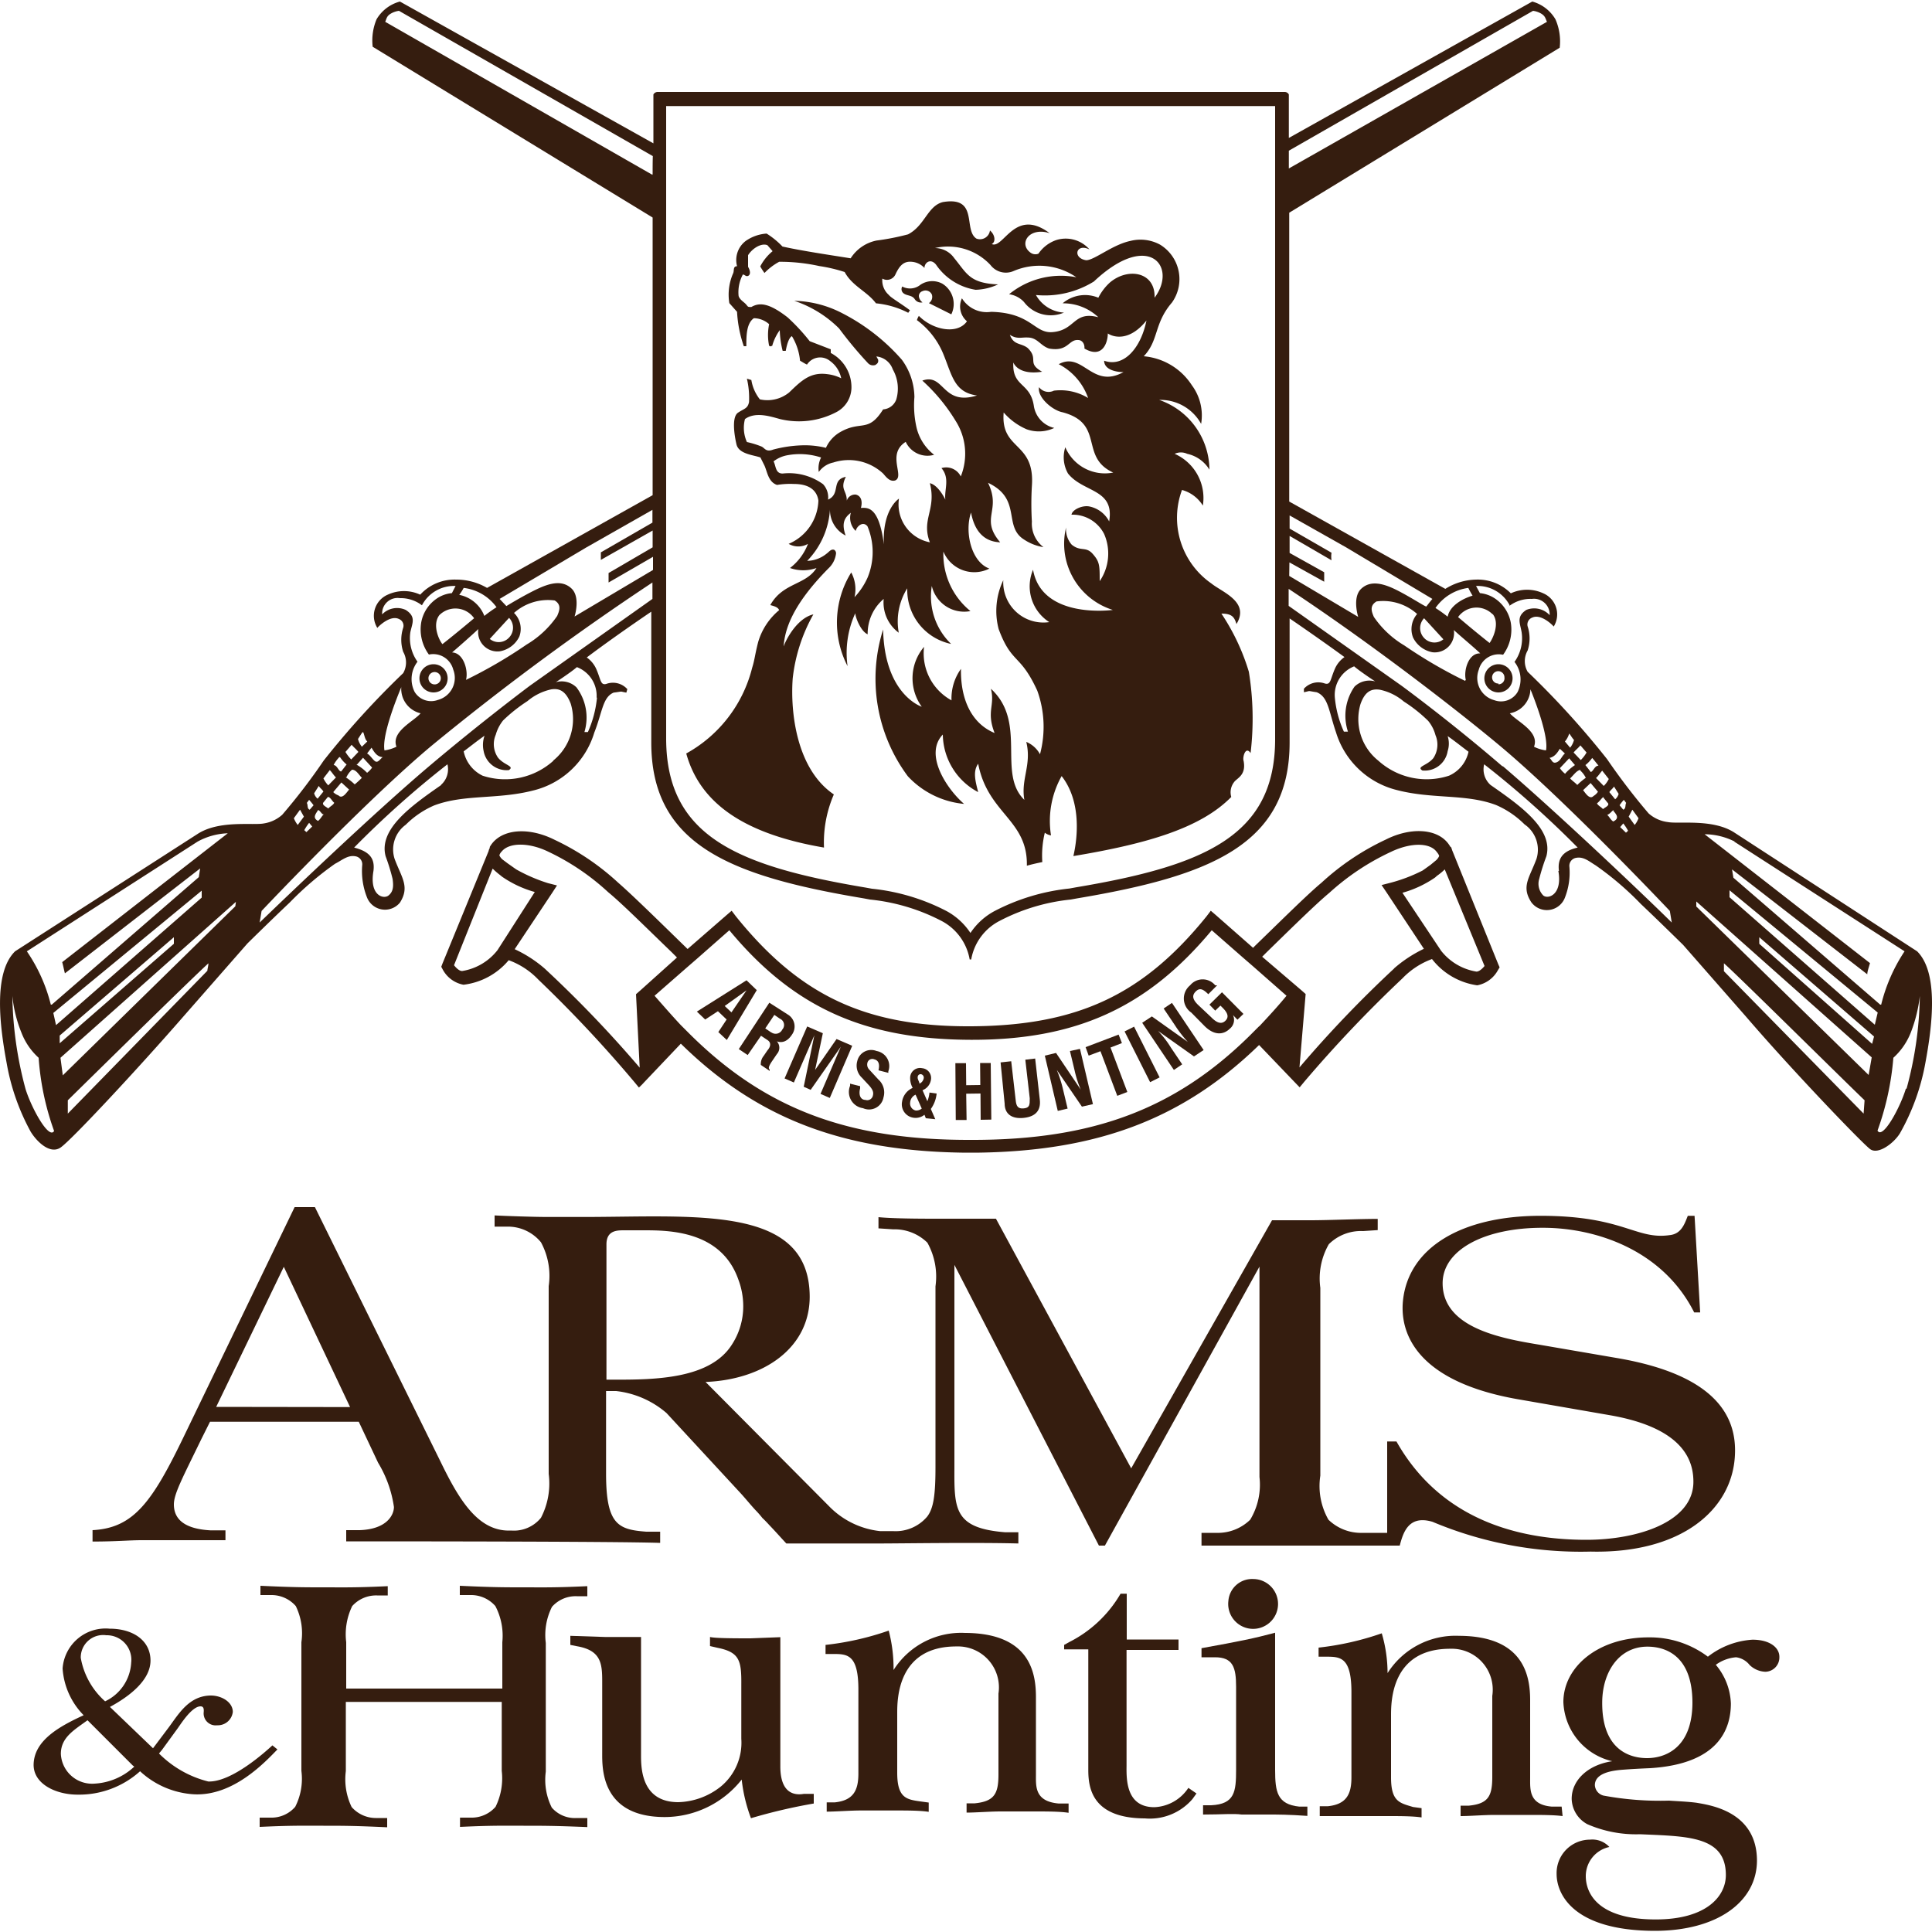 <svg id="Layer_1" data-name="Layer 1" xmlns="http://www.w3.org/2000/svg" viewBox="0 0 100 100"><defs><style>.cls-1{fill:#351d0f;}</style></defs><title>logo</title><path class="cls-1" d="M64.71,78.66a2.4,2.4,0,0,1-1.76.68l-.76,0V80c2.87,0,7.13,0,9.59,0h.67c.17-.64.44-1.61,1.7-1.23a19.77,19.77,0,0,0,8.18,1.54c4.7.11,7.34-2.17,7.47-5,.1-2-1-4.12-6-5l-4.13-.71c-2-.33-5-.88-5-3.18,0-1.72,2.16-2.88,5.2-2.87,2.72,0,6.19,1.14,7.82,4.38H88l-.29-5h-.35c-.17.43-.34.94-.94,1-1.76.25-2.38-1-6.68-1-4.11,0-6.83,1.66-7.12,4.37-.19,1.76.77,4.21,5.92,5.12l4.78.83c3.93.68,4.33,2.45,4.33,3.45,0,2.07-2.87,3-5.54,3-3,0-7.38-.75-9.83-5.09H71.8l0,4.73h-.17v0l-1.11,0a2.42,2.42,0,0,1-1.76-.68,3.52,3.52,0,0,1-.42-2.28l0-9.72a3.56,3.56,0,0,1,.44-2.26,2.36,2.36,0,0,1,1.77-.68l.76-.05v-.58c-1,0-2.53.07-3.47.07l-2,0L58.55,76l-7-12.92h-3c-.7,0-2.26,0-3.08-.08v.58l.76.05a2.42,2.42,0,0,1,1.77.69,3.6,3.6,0,0,1,.42,2.26l0,9.35c0,1.46-.1,2.14-.43,2.57a2.14,2.14,0,0,1-1.77.75l-.67,0a4.33,4.33,0,0,1-2.63-1.28l-6.4-6.44c3-.12,5.38-1.75,5.39-4.4,0-4.86-6.08-4.12-12-4.14H28.32c-.67,0-2.14-.05-2.72-.08v.58l.72,0A2.21,2.21,0,0,1,28,64.3a3.65,3.65,0,0,1,.4,2.27l0,9.72A3.85,3.85,0,0,1,28,78.56a1.8,1.8,0,0,1-1.54.66c-1.68.08-2.67-1.53-3.65-3.55L16.3,62.48H15.25l-5.7,11.8c-1.67,3.47-2.63,4.81-4.76,4.92v.59c1.23,0,1.91-.07,2.53-.07h.8c.68,0,1.74,0,3.55,0v-.51l-.78,0C10,79.16,9,78.9,9,77.87c0-.55.44-1.36,1.43-3.4l.44-.88,7.7,0,1,2.12A6.07,6.07,0,0,1,20.39,78c0,.4-.35,1.15-1.77,1.2l-.7,0v.58c2,0,14,0,16.25.08v-.58l-.72,0c-1.45-.11-2.08-.36-2.08-3l0-4.28h.52a4.81,4.81,0,0,1,2.61,1.14l3.78,4.09c.29.31.55.64.83.94a4.77,4.77,0,0,1,.35.4c.14.13.26.26.37.38.29.3.58.63.87.94h4.85c1.08,0,4.91-.06,7.16,0v-.58l-.68,0c-2.64-.21-2.64-1.19-2.63-3.33l0-10.51L56.88,80h.31l8-14.44,0,10.89A3.51,3.51,0,0,1,64.71,78.66ZM11.19,72.82l3.5-7.25,3.43,7.26ZM31.7,71.41h-.31l0-7c0-.73.55-.73.92-.73h1c1.27,0,4,0,4.9,2.53a3.93,3.93,0,0,1,.26,1.39,3.62,3.62,0,0,1-.59,2C36.75,71.38,33.9,71.42,31.7,71.41Z"/><path class="cls-1" d="M28.56,93.56a3.21,3.21,0,0,1-.31-1.86l0-6.66a3.25,3.25,0,0,1,.32-1.87,1.63,1.63,0,0,1,1.28-.55l.55,0V82.1c-1.71.08-2.31.06-3.3.06s-1.59,0-3.3-.08v.48l.55,0a1.67,1.67,0,0,1,1.29.57A3.31,3.31,0,0,1,26,85v2.4l-8.08,0V85a3.35,3.35,0,0,1,.31-1.87,1.66,1.66,0,0,1,1.29-.55l.55,0v-.48c-1.7.08-2.3.06-3.3.06s-1.59,0-3.29-.08v.48l.55,0a1.67,1.67,0,0,1,1.28.57A3.21,3.21,0,0,1,15.6,85l0,6.66a3.19,3.19,0,0,1-.32,1.86,1.62,1.62,0,0,1-1.28.56l-.56,0v.48c1.71-.08,2.31-.06,3.3-.06s1.6,0,3.3.08v-.48l-.55,0a1.67,1.67,0,0,1-1.29-.57,3.31,3.31,0,0,1-.3-1.86V88.09l8.07,0v3.57a3.34,3.34,0,0,1-.32,1.86,1.64,1.64,0,0,1-1.29.56l-.55,0v.48c1.7-.08,2.3-.06,3.29-.06s1.6,0,3.3.07v-.47l-.55,0A1.58,1.58,0,0,1,28.56,93.56Z"/><path class="cls-1" d="M40.39,91.4l0-6.66-1.54.06c-.73,0-1.85,0-2.1-.07v.47l.39.09c1.15.23,1.24.67,1.23,1.93V90a2.94,2.94,0,0,1-1.06,2.47,3.68,3.68,0,0,1-2.2.81c-2,0-1.93-1.92-1.93-2.55v-6l-1.86,0-1.8-.06v.47l.35.07c1.33.23,1.3,1,1.3,2v3.51c0,.77-.08,3.32,3.22,3.33a5.09,5.09,0,0,0,4-1.94,8.14,8.14,0,0,0,.48,2,28.37,28.37,0,0,1,3.25-.76v-.5l-.51,0C41.2,92.92,40.38,92.91,40.39,91.4Z"/><path class="cls-1" d="M53.62,91.85v-4c0-1.2-.26-3.32-3.67-3.33a4.14,4.14,0,0,0-3.7,1.92A7.71,7.71,0,0,0,46,84.4a14.78,14.78,0,0,1-3.27.74v.47l.37,0c.75,0,1.34,0,1.33,1.89v4.3c0,.87-.26,1.39-1.22,1.49l-.42,0v.48c.47,0,1.22-.06,1.76-.06h1.87c.49,0,1.21,0,1.65.07v-.48l-.44-.06c-.7-.1-1.19-.17-1.19-1.48V88.68c0-.71,0-3.47,3.07-3.46a2.12,2.12,0,0,1,2.17,2.44v4.19c0,1-.22,1.39-1.23,1.49l-.42,0v.48c.47,0,1.22-.06,1.75-.06h1.87c.5,0,1.22,0,1.66.07v-.48l-.51,0C53.55,93.24,53.62,92.46,53.62,91.85Z"/><path class="cls-1" d="M59.75,93.54c-1.45,0-1.45-1.4-1.44-2.14v-6H61v-.54H58.32V82.49H58A6.4,6.4,0,0,1,55.33,85l-.25.14v.23h1.25l0,6.23c0,.89.15,2.51,2.93,2.52a2.91,2.91,0,0,0,2.46-1l.21-.29-.42-.29A2.22,2.22,0,0,1,59.75,93.54Z"/><path class="cls-1" d="M66,91.61l0-7.1c-1.08.29-1.87.45-3.81.8v.47l.7,0c.93,0,1.09.53,1.09,1.53V91.6c0,1.14-.07,1.78-1.29,1.84l-.42,0v.48c1,0,1.54-.06,2,0h1.4c.47,0,1,0,2,.07v-.48l-.42,0C66.11,93.39,66,92.75,66,91.61Z"/><path class="cls-1" d="M63.58,82.87a1.29,1.29,0,1,0,1.29-1.14A1.23,1.23,0,0,0,63.58,82.87Z"/><path class="cls-1" d="M80.83,93.51l-.51,0c-1.19-.1-1.12-.89-1.12-1.5l0-4c0-1.21-.28-3.33-3.68-3.34a4.16,4.16,0,0,0-3.7,1.93,7.32,7.32,0,0,0-.3-2.06,14.78,14.78,0,0,1-3.27.74v.47l.37,0c.75,0,1.34,0,1.33,1.89V92c0,.87-.26,1.39-1.22,1.49l-.42,0V94c.46,0,1.21,0,1.75,0h1.86c.5,0,1.22,0,1.66.07v-.48l-.44-.06C72.45,93.32,72,93.26,72,92V88.8c0-.71,0-3.47,3.07-3.46a2.12,2.12,0,0,1,2.17,2.44l0,4.19c0,1-.21,1.39-1.21,1.49l-.43,0V94c.47,0,1.22-.06,1.75-.06h1.88c.49,0,1.21,0,1.65.06Z"/><path class="cls-1" d="M90.71,84.87a4.16,4.16,0,0,0-2.31.88,5,5,0,0,0-3.08-1c-2.59,0-4.4,1.52-4.4,3.35a3.27,3.27,0,0,0,2.53,3.06c-1.28.19-2.1,1-2.1,1.94a1.53,1.53,0,0,0,.81,1.32,6.31,6.31,0,0,0,2.73.52c2.43.11,4.44.08,4.44,2.11,0,1.1-1,2.3-3.63,2.3-3.13,0-3.62-1.47-3.62-2.24a1.54,1.54,0,0,1,1.22-1.51,1.19,1.19,0,0,0-1-.38A1.73,1.73,0,0,0,80.57,97c0,1,.81,2.93,5.08,2.94,3.2,0,5.28-1.48,5.29-3.63,0-2.56-2.45-2.88-3.13-3-.46-.06-1-.08-1.42-.11A16,16,0,0,1,83,92.94a.59.59,0,0,1-.45-.54c0-.64.92-.76,1.45-.8s.94-.06,1.41-.08c3.52-.22,4.18-2,4.18-3.35a3.28,3.28,0,0,0-.78-2,2.07,2.07,0,0,1,1.05-.39,1.07,1.07,0,0,1,.7.4,1.24,1.24,0,0,0,.81.35.74.74,0,0,0,.73-.76C92.11,85.29,91.62,84.87,90.71,84.87ZM85.25,91c-.84,0-2.33-.38-2.32-2.87,0-1.56.85-2.9,2.34-2.9.87,0,2.33.4,2.33,2.91C87.59,90.46,86.21,91,85.25,91Z"/><path class="cls-1" d="M14.36,90.55l-.26-.21c-.35.32-2.1,1.91-3.32,1.87a5.47,5.47,0,0,1-2.55-1.45l.15-.18.83-1.14c.17-.24.73-1.12,1.17-1.12.22,0,.16.26.16.37a.62.62,0,0,0,.7.61.78.78,0,0,0,.81-.69c0-.49-.54-.84-1.12-.85-1.14,0-1.68.95-2.19,1.64l-.82,1.09L5.69,88.35c1-.54,2.1-1.38,2.1-2.4S6.91,84.3,5.67,84.3a2.23,2.23,0,0,0-2.43,2.06,3.81,3.81,0,0,0,1.09,2.42c-1.24.57-2.58,1.3-2.59,2.57,0,1,1.17,1.54,2.27,1.54a4.72,4.72,0,0,0,3.24-1.21A4.48,4.48,0,0,0,10,92.87C12.08,93,13.75,91.17,14.36,90.55ZM4.18,85.81A1.16,1.16,0,0,1,5.5,84.64a1.27,1.27,0,0,1,1.29,1.42,2.35,2.35,0,0,1-1.35,2A3.91,3.91,0,0,1,4.18,85.81Zm.72,6.51a1.62,1.62,0,0,1-1.75-1.54c0-.85.68-1.23,1.38-1.74l2.34,2.34.08.06A3.26,3.26,0,0,1,4.9,92.32Z"/><path class="cls-1" d="M75.07,43.83h0a1.52,1.52,0,0,0-.16-.23c-.61-.72-1.93-.78-3.19-.14a13.06,13.06,0,0,0-3.32,2.23c-.7.58-2,1.87-3.28,3.11-.09.09-.18.17-.26.26l-1.91-1.68-.28-.24-.22.29c-3.29,4.07-6.7,5.66-12.19,5.69s-8.89-1.62-12.17-5.69l-.22-.29-.28.24-2,1.74-.32-.31C34,47.57,32.68,46.28,32,45.69a13,13,0,0,0-3.29-2.22c-1.27-.64-2.58-.58-3.2.14a1.52,1.52,0,0,0-.16.23h0l0,.05h0a.52.52,0,0,0-.06.16l-2.39,5.83-.06.16.08.15a1.54,1.54,0,0,0,1.07.78,3.6,3.6,0,0,0,2.34-1.27,4,4,0,0,1,1.53,1A67.16,67.16,0,0,1,32.83,56l.24.29a3.44,3.44,0,0,0,.27-.27l1.9-2c3.93,3.86,8.35,5.54,14.54,5.64v0h.92v0c6.15-.1,10.55-1.76,14.47-5.57L67,56l.27.28.24-.29a67,67,0,0,1,5.08-5.35,4.06,4.06,0,0,1,1.53-1A3.6,3.6,0,0,0,76.46,51a1.54,1.54,0,0,0,1.07-.78l.09-.15-.07-.16L75.16,44a.76.76,0,0,0-.06-.16h0ZM25.75,49.18a2.9,2.9,0,0,1-1.83,1.08c-.15,0-.31-.16-.42-.3l2-5a3.9,3.9,0,0,0,.38.33l.11.09a5.65,5.65,0,0,0,1.69.79Zm7.42,2.06-.25.22.19,3.8a61.55,61.55,0,0,0-4.92-5.13,6.58,6.58,0,0,0-1.55-1l1.93-2.9.26-.4h0l-.47-.12A8.52,8.52,0,0,1,26.72,45l-.1-.07-.34-.24L26,44.48a.63.63,0,0,1-.15-.2s0-.09.13-.22c.39-.46,1.4-.45,2.35,0a12.29,12.29,0,0,1,3.15,2.12c.72.59,2,1.87,3.28,3.1l.28.28Zm32,1.88-.49.49C60.83,57.4,56.57,59,50.35,59h-.22c-6.26,0-10.53-1.62-14.41-5.46l-.49-.49c-.45-.48-.9-1-1.35-1.51l1.67-1.46.53-.46,1.67-1.47c3.32,4,7,5.65,12.48,5.67s9.17-1.68,12.49-5.67l1.61,1.41.52.45,1.74,1.53C66.13,52.1,65.65,52.62,65.18,53.12Zm7-3a61,61,0,0,0-4.91,5.13l.32-3.8-.25-.22-2-1.71.22-.22c1.26-1.23,2.56-2.51,3.26-3.09A12.65,12.65,0,0,1,72,44.09c1-.48,2-.49,2.36,0,.11.13.13.2.13.22a.64.64,0,0,1-.15.21l-.29.24-.32.23-.1.07a8.28,8.28,0,0,1-1.65.63l-.47.12h0l.27.4,1.92,2.9A6.79,6.79,0,0,0,72.15,50.13ZM76.84,50c-.11.13-.27.29-.42.29a2.92,2.92,0,0,1-1.83-1.08l-2-3a5.65,5.65,0,0,0,1.69-.79l.1-.09a2.91,2.91,0,0,0,.4-.33Z"/><path class="cls-1" d="M38.64,50.74l-2.57,1.62.43.41.66-.43.45.43-.43.65.44.41,1.55-2.58Zm-1.13,1.33,1.13-.81-.78,1.14Z"/><path class="cls-1" d="M41,53.54a.72.72,0,0,0-.18-1l-1-.64L38.24,54.3l.46.31.69-1,.33.22c.22.14.16.36,0,.54l-.19.28a.67.67,0,0,0-.15.47l.46.31,0-.07c-.11-.07,0-.26.16-.49l.21-.31a.49.49,0,0,0,0-.66C40.49,54,40.77,53.9,41,53.54Zm-1.08-.1-.31-.21.47-.7.29.2a.35.35,0,0,1,.12.56A.38.38,0,0,1,39.93,53.44Z"/><polygon class="cls-1" points="43.3 53.78 42.19 55.38 42.59 53.48 41.78 53.13 40.61 55.82 41.09 56.03 42.15 53.59 41.6 56.25 41.96 56.41 43.52 54.18 42.47 56.62 42.95 56.83 44.11 54.13 43.3 53.78"/><path class="cls-1" d="M45.37,54.4a.74.74,0,0,0-1,.53.85.85,0,0,0,.23.84l.4.43c.16.19.23.32.18.51a.3.3,0,0,1-.39.22c-.21,0-.37-.2-.27-.6l0-.11L44,56.09l0,.11a.85.85,0,0,0,.67,1.16.76.76,0,0,0,1.06-.56.9.9,0,0,0-.27-.93l-.46-.5a.37.37,0,0,1-.1-.37.26.26,0,0,1,.35-.17c.21.05.3.23.22.57v0l.51.13,0-.08A.79.79,0,0,0,45.37,54.4Z"/><path class="cls-1" d="M48.11,56.55A1.65,1.65,0,0,1,48,57l-.25-.57a.7.7,0,0,0,.44-.57.51.51,0,0,0-.46-.57.51.51,0,0,0-.62.47,1.06,1.06,0,0,0,.13.55.93.93,0,0,0-.55.72.7.7,0,0,0,.57.82.73.73,0,0,0,.59-.15l.07.18.49.05-.23-.53a1.63,1.63,0,0,0,.3-.8Zm-.71.93a.37.37,0,0,1-.29-.42.48.48,0,0,1,.28-.4l.32.72A.46.46,0,0,1,47.4,57.48Zm.19-1.39c0-.1-.11-.23-.09-.34a.15.15,0,0,1,.17-.15.18.18,0,0,1,.14.22A.38.38,0,0,1,47.59,56.09Z"/><polygon class="cls-1" points="50.73 55.02 50.74 56.16 50.01 56.17 50 55.03 49.45 55.03 49.47 57.97 50.03 57.97 50.01 56.61 50.75 56.6 50.76 57.96 51.31 57.95 51.28 55.02 50.73 55.02"/><path class="cls-1" d="M53.07,54.85l.23,2c0,.33,0,.49-.31.52s-.39-.12-.42-.44l-.23-2-.55.06L52,57.12c0,.54.37.81,1,.74s.88-.41.82-.94l-.24-2.13Z"/><path class="cls-1" d="M55.38,54.4l.24,1a5.65,5.65,0,0,0,.32,1l-1.28-1.9-.58.14.67,2.86.51-.12-.24-1a6.44,6.44,0,0,0-.32-1L56,57.28l.57-.13-.67-2.86Z"/><polygon class="cls-1" points="58.07 53.99 57.9 53.55 56.19 54.2 56.35 54.64 56.96 54.41 57.83 56.72 58.35 56.52 57.48 54.22 58.07 53.99"/><rect class="cls-1" x="58.84" y="53.1" width="0.55" height="2.94" transform="translate(-18.22 32.4) rotate(-26.71)"/><path class="cls-1" d="M60.23,52.2l.58.86a6.4,6.4,0,0,0,.67.87l-1.86-1.32-.5.33,1.64,2.44.43-.29-.58-.86a5,5,0,0,0-.67-.87l1.86,1.32.5-.33-1.64-2.44Z"/><path class="cls-1" d="M62.6,52l.3.31.27-.26.14.14c.27.28.29.48.11.65s-.41.14-.73-.19L62,52c-.28-.28-.31-.48-.11-.68s.37-.14.65.14L63,51,62.9,51a.84.84,0,0,0-1.3,0,.88.88,0,0,0,.06,1.41l.67.68c.52.53,1,.47,1.32.16a.59.59,0,0,0,.17-.71l.23.24.31-.3-1.11-1.12Z"/><path class="cls-1" d="M63.22,31.76c.56,0,.67.19.78.54.7-1.15-.73-1.64-1.3-2.1a4.14,4.14,0,0,1-1.52-4.84,1.84,1.84,0,0,1,1.08.81,2.5,2.5,0,0,0-1.46-2.68.77.77,0,0,1,.65,0,1.79,1.79,0,0,1,1.15.82A3.85,3.85,0,0,0,60,20.7a2.4,2.4,0,0,1,2.17,1.24,2.62,2.62,0,0,0-.48-2,3.3,3.3,0,0,0-2.49-1.5c.79-.83.52-1.69,1.46-2.78a2.09,2.09,0,0,0-.62-3,2.12,2.12,0,0,0-1.53-.19c-.92.19-1.87,1-2.29,1-.72-.11-.53-.9.17-.56a1.63,1.63,0,0,0-1.7-.49,1.84,1.84,0,0,0-.94.71.42.42,0,0,1-.42-.06c-.62-.46-.06-1.34,1-1-1.81-1.36-2.39.85-3,.56.21-.09.19-.47-.09-.7a.52.52,0,0,1-.7.42c-.7-.45.14-2.21-1.74-1.89-.79.2-.93,1.22-1.8,1.67a12.63,12.63,0,0,1-1.63.32,2.07,2.07,0,0,0-1.34.92c-1-.16-2.5-.38-3.53-.61a4.24,4.24,0,0,0-.82-.67,2.13,2.13,0,0,0-1.08.38,1.24,1.24,0,0,0-.45,1.31c-.22,0-.14.22-.2.36a2.74,2.74,0,0,0-.2,1.55l.4.45a6.4,6.4,0,0,0,.35,1.78s0,0,.13,0c0-.53,0-1.18.39-1.45a1.21,1.21,0,0,1,.79.31,2.75,2.75,0,0,0,0,1.12c.13.06.09,0,.16,0a2.54,2.54,0,0,1,.39-.81,4.93,4.93,0,0,0,.15,1.07c.15,0,.11,0,.16,0,.08-.45.2-.71.32-.76a3,3,0,0,1,.42,1.27c.11.06.24.15.36.2a.81.81,0,0,1,1.2-.18,1.45,1.45,0,0,1,.57.89,2.09,2.09,0,0,0-.69-.21c-.89-.13-1.35.31-2,.94a1.78,1.78,0,0,1-1.52.36,2.16,2.16,0,0,1-.44-1l-.23-.07a4.39,4.39,0,0,1,.11,1.21c-.07.34-.24.33-.57.55S38,22.49,38.12,23s.9.55,1.24.68l.21.42c.15.34.2.85.65,1a4.22,4.22,0,0,1,.87-.05c.92,0,1.21.44,1.27.86a2.52,2.52,0,0,1-1.54,2.24,1,1,0,0,0,1,0,2.84,2.84,0,0,1-.93,1.25,2.06,2.06,0,0,0,1.37,0c-.55.89-1.74.75-2.39,1.92.28.07.4.13.46.26a3.38,3.38,0,0,0-1.09,1.66c-.18.71-.17.88-.31,1.33A7,7,0,0,1,35.52,39c.75,2.72,3.22,4.2,7.13,4.87a6.25,6.25,0,0,1,.51-2.75c-1.91-1.29-2.26-4.19-2.13-6a8.66,8.66,0,0,1,1.07-3.32c-.79.18-1.37,1.19-1.54,1.66.06-.84.41-2.11,2.33-4.05a1.24,1.24,0,0,0,.38-.74.21.21,0,0,0-.09-.21c-.17-.06-.27.11-.4.2a1.64,1.64,0,0,1-1,.37,4.2,4.2,0,0,0,1.18-2.67,1.48,1.48,0,0,0,.81,1.36c-.22-.63-.07-.92.27-1.18a.94.94,0,0,0,.25.94c.06-.25.38-.52.61-.24a3.45,3.45,0,0,1,0,2.67,3.65,3.65,0,0,1-.67,1,1.84,1.84,0,0,0-.17-1.28,4.91,4.91,0,0,0-.19,4.85,4.93,4.93,0,0,1,.4-2.74c0,.2.28.94.64,1.09A2.35,2.35,0,0,1,45.74,31a1.94,1.94,0,0,0,.78,1.75,3.23,3.23,0,0,1,.44-2.3,2.85,2.85,0,0,0,2.27,2.88,3.41,3.41,0,0,1-1-3,1.72,1.72,0,0,0,2,1.3,3.79,3.79,0,0,1-1.4-3.08,1.73,1.73,0,0,0,2.38.88c-.95-.35-1.29-1.91-.95-2.9.14.74.51,1.5,1.51,1.54-1.07-1.26.08-1.62-.63-3.08,1.78.84.76,2.25,1.87,2.94a2.52,2.52,0,0,0,1,.39A1.53,1.53,0,0,1,53.41,27a15.88,15.88,0,0,1,0-1.84c.17-2.33-1.63-1.82-1.46-3.81a3.3,3.3,0,0,0,1.19.87,1.87,1.87,0,0,0,1.43-.07A1.38,1.38,0,0,1,53.51,21c-.19-1.23-1.13-.95-1.06-2.24,0,0,.22.68,1.49.48-.82-.46-.15-.65-.75-1.23-.35-.27-.72-.13-.92-.68.37.24.61.12.92.14.51,0,.65.42,1.11.57,1,.18,1-.48,1.51-.44.18,0,.34.17.32.44.94.55,1.21-.32,1.21-.78.35.23,1.16.38,2-.67-.28,1.4-1.16,2.45-2.19,2.08,0,.45.58.59,1,.59-1.63.9-2.1-1.09-3.35-.41a3.13,3.13,0,0,1,1.52,1.75,2.76,2.76,0,0,0-1.77-.38.62.62,0,0,1-.77-.18c-.1.52.69,1.2,1.22,1.3,2.21.59.85,2.31,2.62,3.12a2.23,2.23,0,0,1-2.48-1.31,1.7,1.7,0,0,0,.14,1.36c.8,1,2.42.78,2.13,2.48a1.48,1.48,0,0,0-1-.77c-.36-.09-.91.15-.95.42a1.83,1.83,0,0,1,1.69,1,2.53,2.53,0,0,1-.23,2.44c0-.82,0-1-.36-1.41s-.63-.1-1.09-.48a1.21,1.21,0,0,1-.29-.89,3.59,3.59,0,0,0,2.42,4.27s-3.67.51-4.13-2.08a2.2,2.2,0,0,0,.84,2.71,2.08,2.08,0,0,1-2.38-2.17,3.69,3.69,0,0,0-.24,2.53c.68,1.83,1.11,1.25,2,3.19a5.51,5.51,0,0,1,.14,3.29,1.43,1.43,0,0,0-.71-.64c.29,1.19-.29,1.92-.1,3-1.42-1.37.17-4-1.73-5.75.22.88-.25,1.16.19,2.29-1.19-.49-1.77-1.74-1.74-3.32a2.62,2.62,0,0,0-.49,1.63,2.77,2.77,0,0,1-1.42-2.77,2.51,2.51,0,0,0-.12,3.1s-1.93-.61-2-4a8.45,8.45,0,0,0,1.28,7.6,4.55,4.55,0,0,0,2.91,1.43c-.91-.79-2.08-2.57-1.1-3.59A3.42,3.42,0,0,0,50.63,41c-.15-.59-.28-1.07,0-1.47.5,2.6,2.57,2.89,2.52,5.28.24-.07.51-.13.8-.19a5,5,0,0,1,.13-1.52.68.68,0,0,0,.32.14,4.74,4.74,0,0,1,.55-3.07c1.29,1.65.6,4.12.61,4.14,3.84-.64,6.59-1.45,8.17-3.06a.86.86,0,0,1,.14-.76c.15-.22.64-.35.5-1.1-.07-.19.1-.8.36-.41a15.1,15.1,0,0,0-.09-4.21A11.23,11.23,0,0,0,63.22,31.76ZM57.44,14.63a2.74,2.74,0,0,0-.59.78A1.79,1.79,0,0,0,55,15.7a2.65,2.65,0,0,1,1.85.72c-1.3-.34-1.17.67-2.37.77-.95.08-1.08-1-3.18-1.05a1.51,1.51,0,0,1-1.51-.7,1,1,0,0,0,.26,1.19c-.49.7-1.76.46-2.49-.28a.88.88,0,0,0-.1.22,4.12,4.12,0,0,1,1.36,1.74c.46,1.11.56,2,1.75,2.16-1.82.56-1.68-1.18-2.83-.77a9.33,9.33,0,0,1,1.72,2.08,3.16,3.16,0,0,1,.27,2.88.84.84,0,0,0-1-.43c.45.53.14,1.1.2,1.63,0,0-.35-.75-.8-.85.35,1.38-.46,1.86,0,3.06a2,2,0,0,1-1.6-2.26s-.87.54-.78,2.37c-.26-2-.85-1.9-1.19-1.89.08-.28.05-.61-.26-.69a.45.45,0,0,0-.47.31c0-.54-.37-.57-.05-1.23-.78.16-.25.88-.92,1.18a1,1,0,0,0-.26-.8,3,3,0,0,0-2.09-.55c-.38,0-.34-.38-.47-.63a1.64,1.64,0,0,1,.68-.31,3.54,3.54,0,0,1,1.78.11,1.23,1.23,0,0,0-.12.75,1.23,1.23,0,0,1,.75-.49,2.61,2.61,0,0,1,2.58.57c.18.21.35.43.62.36.52-.21-.46-1.36.55-2a1.24,1.24,0,0,0,1.47.67,2.52,2.52,0,0,1-.91-1.41,5.18,5.18,0,0,1-.11-1.58,3.34,3.34,0,0,0-.65-1.93,10.38,10.38,0,0,0-3.07-2.4,5.65,5.65,0,0,0-2.5-.65A5.94,5.94,0,0,1,43.43,17a20.73,20.73,0,0,0,1.5,1.8.36.36,0,0,0,.38.09c.1-.07.17-.12.14-.28l-.09-.16a1,1,0,0,1,.85.67,2,2,0,0,1,.18,1.56.78.78,0,0,1-.68.51c-.78,1.24-1.14.55-2.23,1.18a1.78,1.78,0,0,0-.73.81,4.54,4.54,0,0,0-1.24-.13,6.62,6.62,0,0,0-1.49.22c-.38.15-.44-.09-.61-.16a4.66,4.66,0,0,0-.75-.23,1.79,1.79,0,0,1-.1-1.19c.54-.39,1.3-.14,1.81,0a4.17,4.17,0,0,0,2.94-.37,1.45,1.45,0,0,0,.76-1.21A2,2,0,0,0,43,18.27l0-.19-1.09-.42a10.25,10.25,0,0,0-1.14-1.23c-1-.78-1.48-.77-1.88-.54-.19,0-.16,0-.27-.13s-.33-.24-.39-.44a1.93,1.93,0,0,1,.22-1.11c.1,0,.15.12.27.07s.14-.23,0-.47v-.6c.2-.33.67-.65,1-.52l.27.31a2.53,2.53,0,0,0-.64.79,3.26,3.26,0,0,0,.22.34,3.06,3.06,0,0,1,.76-.58,9.42,9.42,0,0,1,2.07.22,8,8,0,0,1,1.32.31c.39.73,1.16,1,1.62,1.62a4.59,4.59,0,0,1,1.67.49l.09-.13c-.48-.36-1-.66-1.09-.79a1,1,0,0,1-.34-.85.48.48,0,0,0,.67-.2c.21-.46.43-.71.85-.67a1,1,0,0,1,.66.32c0-.28.32-.52.6-.17A3.06,3.06,0,0,0,50.5,15a2.93,2.93,0,0,0,1.16-.28c-1.48-.06-1.61-.56-2.27-1.36a1.22,1.22,0,0,0-1-.52,3,3,0,0,1,2.88.88,1,1,0,0,0,1.19.31,3.38,3.38,0,0,1,3.25.32,4.24,4.24,0,0,0-3.48.88,1.29,1.29,0,0,1,.77.4,1.74,1.74,0,0,0,2.07.55,1.79,1.79,0,0,1-1.45-.91,4.82,4.82,0,0,0,3-.7c2.82-2.66,4.35-.78,3.14.84C59.81,14.06,58.37,13.83,57.44,14.63Z"/><path class="cls-1" d="M48.77,14.68a1.1,1.1,0,0,0-1.13.06.85.85,0,0,1-.94.09.27.27,0,0,0,.08.36c.18.13.43.08.57.3a.38.38,0,0,0,.4.16.45.45,0,0,1-.19-.32.27.27,0,0,1,.19-.26.36.36,0,0,1,.48.17.39.39,0,0,1-.15.45l1.16.58A1.23,1.23,0,0,0,48.77,14.68Z"/><path class="cls-1" d="M99.23,49.24l-9.48-6.16c-1.12-.71-2.86-.42-3.42-.53a1.83,1.83,0,0,1-1-.45,33.22,33.22,0,0,1-2.15-2.81,44.51,44.51,0,0,0-4.11-4.52,1.11,1.11,0,0,1,0-1.1,2,2,0,0,0,0-1.25.38.38,0,0,1,.23-.45c.45-.22,1.05.37,1.12.46a1.19,1.19,0,0,0-.54-1.72,2,2,0,0,0-1.68,0A2.41,2.41,0,0,0,76.4,30a3.09,3.09,0,0,0-1.59.48l-8.08-4.52c0-6.81,0-11.64,0-14.95l14-8.54A2.84,2.84,0,0,0,80.51,1a2,2,0,0,0-1.2-.92L66.71,7.14c0-1.55,0-2.23,0-2.25a.24.24,0,0,0-.22-.13H34.05a.25.25,0,0,0-.23.13s0,.77,0,2.53L20.7.08A2,2,0,0,0,19.49,1a2.84,2.84,0,0,0-.2,1.42l14.49,8.84c0,3.25,0,7.92,0,14.37l-8.57,4.8A3.15,3.15,0,0,0,23.61,30a2.41,2.41,0,0,0-1.86.78,2,2,0,0,0-1.68,0,1.19,1.19,0,0,0-.54,1.72c.07-.09.68-.68,1.12-.46a.37.37,0,0,1,.22.45,2,2,0,0,0,0,1.25,1.11,1.11,0,0,1,0,1.1,44.51,44.51,0,0,0-4.11,4.52,31.25,31.25,0,0,1-2.15,2.81,1.83,1.83,0,0,1-.95.45c-.56.11-2.29-.18-3.41.53L.78,49.24C-.37,50.37,0,53.17.34,55a11.5,11.5,0,0,0,1.25,3.58c.32.52,1,1.18,1.54.82s4-4.07,6.41-6.84l3.27-3.73s1.3-1.28,2.19-2.12a16.47,16.47,0,0,1,2.34-2c.37-.19.66-.46,1.05-.39a.42.42,0,0,1,.36.44A3.7,3.7,0,0,0,19,46.46a1,1,0,0,0,1.7.26c.52-.82.09-1.29-.27-2.25A1.58,1.58,0,0,1,21,42.69a4.74,4.74,0,0,1,1.47-1c1.56-.59,3.27-.3,5.11-.77a4.38,4.38,0,0,0,3.18-3c.42-1.06.43-1.83,1-2.07.54-.07.27-.07.66,0l.05-.18a1,1,0,0,0-1.09-.27c-.31.08-.27-.22-.53-.8a1.45,1.45,0,0,0-.48-.57c.85-.64,2-1.46,3.34-2.37v6.77c0,5.29,4.06,6.91,11,8.07l.32.06a10.23,10.23,0,0,1,3.69,1.1,2.79,2.79,0,0,1,1.47,2h.08a2.78,2.78,0,0,1,1.48-2,10.18,10.18,0,0,1,3.67-1.1l.33-.06c6.9-1.16,11-2.78,11-8.07q0-3.42,0-6.42c1.11.76,2.1,1.46,2.84,2a1.45,1.45,0,0,0-.48.57c-.26.58-.22.88-.53.8a1,1,0,0,0-1.09.27l0,.18c.4-.08.12-.08.66,0,.61.24.63,1,1,2.07a4.4,4.4,0,0,0,3.18,3c1.83.47,3.56.18,5.11.77a4.74,4.74,0,0,1,1.47,1,1.59,1.59,0,0,1,.62,1.78c-.37,1-.8,1.43-.27,2.25A1,1,0,0,0,81,46.46a3.55,3.55,0,0,0,.23-1.62.42.42,0,0,1,.36-.44c.39-.07.68.2,1,.39a15.91,15.91,0,0,1,2.34,2c.89.84,2.19,2.12,2.19,2.12l3.27,3.73c2.38,2.77,6,6.54,6.41,6.84s1.22-.3,1.54-.82A11.5,11.5,0,0,0,99.66,55C100,53.17,100.37,50.37,99.23,49.24Zm-89-5.68a3.5,3.5,0,0,1,1.56-.43L3.22,49.8c.06.22.1.44.14.58l7-5.43-.07.45L2.68,52l-.05,0a8.51,8.51,0,0,0-1.24-2.76ZM1.32,56.36a19.42,19.42,0,0,1-.68-4.81,6.78,6.78,0,0,0,.47,1.9A3.39,3.39,0,0,0,2,54.75a14,14,0,0,0,.8,3.79C2.53,59,1.62,57.34,1.32,56.36Zm1.44-3.93,7.68-6.33v.36l-7.54,6.6ZM3.09,54l0,0,0-.4L9,48.51c0,.22,0,.16,0,.34Zm7.65-3.76L3.51,57.64l0-.69c1.25-1.23,6.59-6.48,7.28-7.09C10.77,50.1,10.72,50.19,10.74,50.27Zm1.44-3.33L3.25,55.66l-.12-.91,9.08-8.07ZM24,30.43a2.46,2.46,0,0,1,1.7,1,6.87,6.87,0,0,0-.63.45,1.76,1.76,0,0,0-1.3-1.09A2.54,2.54,0,0,0,24,30.43Zm2.6,1.3a2.65,2.65,0,0,1,2.11-.65c.38.23.23.56.13.8a5,5,0,0,1-1.58,1.48,24.29,24.29,0,0,1-3.14,1.83c.13-.47-.12-1.4-.72-1.42.41-.35,1.05-.92,1.36-1.21a1,1,0,0,0,1.12,1.15,1.39,1.39,0,0,0,1-.76A1.15,1.15,0,0,0,26.61,31.73ZM26.35,33a.73.73,0,0,1-1,.07l1-1.09A.74.74,0,0,1,26.35,33ZM24.54,32s-.9.76-1.64,1.34c-.18-.21-.54-1-.16-1.5A1.18,1.18,0,0,1,24.54,32ZM21,31.57a1.07,1.07,0,0,0-1.22.23.8.8,0,0,1,.92-.84,1.81,1.81,0,0,1,1.14.37,1.87,1.87,0,0,1,1.74-1l-.19.37a1.65,1.65,0,0,0-.81.3,1.9,1.9,0,0,0-.78,1.23,2.19,2.19,0,0,0,.4,1.65,1.07,1.07,0,0,1,1.26.78,1.18,1.18,0,0,1-.8,1.57,1,1,0,0,1-1.2-.42,1.47,1.47,0,0,1,.15-1.56,2.1,2.1,0,0,1-.37-1.53C21.34,32.25,21.55,31.92,21,31.57Zm-.23,4a1.3,1.3,0,0,0,1,1.35c-.35.42-1.54.94-1.25,1.73a2,2,0,0,1-.62.19C19.76,38.07,20.52,36.16,20.79,35.52ZM19.23,38.7c.14.23.28.47.58.49-.12.08-.23.28-.36.23S19.18,39.1,19,39Zm-2.47,2.81.21-.26c.13,0,.21.21.33.3-.05.12-.22.19-.31.3C16.9,41.76,16.61,41.66,16.76,41.51Zm0,.64c-.11.09-.17.25-.3.34-.32-.17-.09-.39,0-.56C16.56,41.94,16.62,42.1,16.72,42.15Zm.53-1.2.38-.45.4.37c-.11.11-.34.52-.55.3A.69.69,0,0,1,17.25,41Zm.64-.72a1.17,1.17,0,0,1,.29-.39c.22,0,.35.26.51.42a4.26,4.26,0,0,1-.37.34A3.09,3.09,0,0,0,17.89,40.23Zm.55-.66.31-.35.47.51A1.21,1.21,0,0,1,19,40,2.42,2.42,0,0,0,18.44,39.57Zm.32-1.67c.07.16.08.36.21.48l-.28.27a1.08,1.08,0,0,1-.2-.4C18.62,38.11,18.69,38,18.76,37.9Zm-.6.65c.12.14.24.23.35.37l-.37.39a2.14,2.14,0,0,1-.3-.39Zm-.6.64a1.75,1.75,0,0,0,.34.38l-.28.36c-.14,0-.2-.32-.39-.33C17.33,39.47,17.43,39.33,17.56,39.19Zm-.53.67c.12.12.2.27.32.38l-.4.41a1.45,1.45,0,0,1-.25-.36Zm-.57.82c.07.12.17.17.24.29l-.3.37a.53.53,0,0,1-.18-.28ZM16,41.4a3.45,3.45,0,0,1,.23.28l-.2.23c-.15-.06-.08-.25-.15-.35Zm0,1.19.16.19-.3.29-.11-.1A2.78,2.78,0,0,1,16,42.59Zm-.47-.68.2.36-.32.43a1.41,1.41,0,0,1-.2-.35Zm7.31-1.28c-1.58,1.1-3.25,2.29-2.88,3.69a10.59,10.59,0,0,1,.36,1.17c.05.36.05.65-.21.86s-1,0-.78-1.27c.08-.63-.18-1-1-1.21a49.47,49.47,0,0,1,4.83-4.31A1.08,1.08,0,0,1,22.82,40.63Zm5.81-1.26a3.74,3.74,0,0,1-3.67.78A1.8,1.8,0,0,1,24,38.89c.35-.26.64-.5,1.08-.81a1.43,1.43,0,0,0-.05.78,1.21,1.21,0,0,0,1.31,1c.31-.21-.23-.24-.56-.64a1.23,1.23,0,0,1-.12-1.19,2.09,2.09,0,0,1,.38-.74,8.19,8.19,0,0,1,1.26-1,2.84,2.84,0,0,1,1.24-.61c.39-.06.74.06,1,.74A2.75,2.75,0,0,1,28.63,39.37Zm2.25-3.26a5.73,5.73,0,0,1-.47,1.78c-.08,0,0,0-.18,0a2.6,2.6,0,0,0-.41-2.31,1.1,1.1,0,0,0-1.07-.27s.78-.51,1.09-.78A1.59,1.59,0,0,1,30.88,36.11ZM33.77,31l-6.34,4.49S25,37.3,22.21,39.66,15,46.24,13.44,47.75l.1-.6s5.38-5.7,8.81-8.56a138.15,138.15,0,0,1,11.42-8.44Zm0-3.95L31.1,28.59c0,.17,0,.25,0,.39l2.68-1.52v.87l-2.28,1.33c0,.19,0,.35,0,.49l2.3-1.33v.68l-4.06,2.41s.32-1-.16-1.45-1.12-.29-1.84.06-1.53.85-1.53.85L25.86,31l4.48-2.66,3.43-1.95Zm0-18L19.94,1.13c.08-.21.09-.3.28-.42a1.14,1.14,0,0,1,.43-.15L33.79,8.08C33.78,8.37,33.78,8.68,33.78,9ZM66,38.26c0,5-3.65,6.55-10.32,7.67l-.33.06a10.81,10.81,0,0,0-3.88,1.17,3.45,3.45,0,0,0-1.24,1.13A3.45,3.45,0,0,0,49,47.16,10.74,10.74,0,0,0,45.13,46l-.33-.06c-6.67-1.12-10.29-2.67-10.32-7.67,0-10,0-30.6,0-32.78H66C66,7.66,66,28.24,66,38.26ZM66.71,7.8,79.35.56a1.14,1.14,0,0,1,.43.15c.19.12.2.21.29.42L66.71,8.72ZM84.49,41.91l.32.44a1.15,1.15,0,0,1-.2.35l-.31-.43Zm-.44-.51.12.16c-.06.1,0,.29-.15.35l-.19-.23A2.09,2.09,0,0,1,84.05,41.4ZM84.27,43l-.11.1-.3-.29.16-.19A2.78,2.78,0,0,1,84.27,43Zm-.49-1.91a.53.53,0,0,1-.18.28L83.3,41c.07-.12.17-.17.24-.29Zm-2-1.22a1.2,1.2,0,0,1,.3.39,3.19,3.19,0,0,0-.44.37c-.11-.12-.28-.23-.37-.34C81.47,40.1,81.6,39.88,81.82,39.84Zm-.77.18a1.21,1.21,0,0,1-.27-.29l.48-.51.3.35A2.7,2.7,0,0,0,81.05,40Zm1.32.48.38.45a.69.69,0,0,1-.23.22c-.21.22-.44-.19-.54-.3Zm.66.75.21.26c.16.15-.14.25-.23.34-.09-.11-.26-.18-.31-.3C82.82,41.46,82.9,41.3,83,41.25Zm.51.68c.14.17.36.39,0,.56-.14-.09-.2-.25-.31-.34C83.38,42.1,83.44,41.94,83.54,41.93Zm-.23-1.64a1.27,1.27,0,0,1-.26.36l-.4-.41c.12-.11.21-.26.32-.38Zm-.87-1.1c.13.14.23.28.34.41-.2,0-.26.28-.4.33l-.28-.36A1.75,1.75,0,0,0,82.44,39.19Zm-.28-.27a1.77,1.77,0,0,1-.3.39l-.37-.39c.11-.14.24-.23.35-.37Zm-.92-1c.07.05.14.21.27.35a1.08,1.08,0,0,1-.2.4L81,38.38A1.16,1.16,0,0,0,81.24,37.9Zm-.47.8L81,39c-.17.14-.22.38-.44.46s-.24-.15-.36-.23C80.49,39.17,80.63,38.93,80.77,38.7Zm-1.56-3.18c.27.64,1,2.55.85,3.27a1.9,1.9,0,0,1-.62-.19c.3-.79-.9-1.31-1.25-1.73A1.3,1.3,0,0,0,79.21,35.52Zm-1.07-4.19A1.82,1.82,0,0,1,79.29,31a.81.81,0,0,1,.92.84A1.09,1.09,0,0,0,79,31.57c-.53.35-.32.68-.24,1.16a2.1,2.1,0,0,1-.37,1.53,1.47,1.47,0,0,1,.16,1.56,1,1,0,0,1-1.21.42,1.19,1.19,0,0,1-.8-1.57,1.07,1.07,0,0,1,1.26-.78,2.19,2.19,0,0,0,.4-1.65A1.93,1.93,0,0,0,77.41,31a1.69,1.69,0,0,0-.81-.3l-.2-.37A1.87,1.87,0,0,1,78.14,31.33Zm-2.27,3.86a24.29,24.29,0,0,1-3.14-1.83,5,5,0,0,1-1.58-1.48c-.1-.24-.25-.57.14-.8a2.63,2.63,0,0,1,2.1.65A1.2,1.2,0,0,0,73.14,33a1.41,1.41,0,0,0,1,.76,1,1,0,0,0,1.11-1.15c.31.29,1,.86,1.37,1.21C76,33.79,75.75,34.72,75.87,35.19ZM73.71,32l1,1.09a.73.73,0,0,1-1-.07A.74.74,0,0,1,73.71,32Zm3.55-.22c.39.49,0,1.29-.16,1.5-.74-.58-1.63-1.34-1.63-1.34A1.17,1.17,0,0,1,77.26,31.8ZM76,30.43a4.38,4.38,0,0,0,.22.4c-.56.17-1.18.54-1.29,1.09a6.87,6.87,0,0,0-.63-.45A2.46,2.46,0,0,1,76,30.43Zm-9.26-1.32,1.8,1c0-.14,0-.3,0-.49l-1.79-1v-.88L68.92,29a1.23,1.23,0,0,1,0-.39l-2.17-1.25v-.68l2.94,1.66L74.14,31c-.12.14-.28.35-.31.39s-.82-.49-1.54-.85-1.37-.51-1.84-.06-.15,1.45-.15,1.45l-3.57-2.12Zm3,8.76c-.22,0-.1,0-.18,0a5.46,5.46,0,0,1-.47-1.78,1.59,1.59,0,0,1,1-1.6c.31.27,1.09.78,1.09.78a1.1,1.1,0,0,0-1.07.27A2.63,2.63,0,0,0,69.77,37.87ZM75,40.15a3.73,3.73,0,0,1-3.66-.78,2.75,2.75,0,0,1-.92-2.93c.24-.68.59-.8,1-.74a2.79,2.79,0,0,1,1.24.61,7.74,7.74,0,0,1,1.26,1,1.94,1.94,0,0,1,.38.74,1.26,1.26,0,0,1-.11,1.19c-.33.4-.89.43-.57.64a1.2,1.2,0,0,0,1.31-1,1.26,1.26,0,0,0,0-.78c.44.31.73.55,1.08.81A1.76,1.76,0,0,1,75,40.15Zm5.66,4.93c.22,1.23-.53,1.48-.78,1.27a.86.86,0,0,1-.21-.86,11.06,11.06,0,0,1,.37-1.17c.37-1.4-1.31-2.59-2.89-3.69a1.08,1.08,0,0,1-.33-1.07,50.27,50.27,0,0,1,4.84,4.31C80.87,44.05,80.61,44.45,80.69,45.08Zm-2.9-5.42c-2.74-2.36-5.22-4.17-5.22-4.17l-5.84-4.13v-.88c4.33,2.86,8.84,6.37,10.92,8.11,3.43,2.86,8.81,8.56,8.81,8.56l.1.6C85,46.24,80.53,42,77.79,39.66Zm12,3.9,8.82,5.68A8.73,8.73,0,0,0,97.37,52l-.05,0-7.6-6.57L89.65,45l7,5.43c0-.14.08-.36.14-.58l-8.56-6.67A3.51,3.51,0,0,1,89.79,43.56Zm6.7,14.08-7.23-7.37c0-.08,0-.17,0-.41.7.61,6,5.86,7.28,7.09Zm.26-2-8.92-8.72,0-.26,9.08,8.07Zm.18-1.61,0,0-5.84-5.18c0-.18,0-.12,0-.34L97,53.65Zm-7.38-7.59,0-.36,7.67,6.33-.15.63Zm9.13,9.9c-.3,1-1.21,2.66-1.47,2.18A14.53,14.53,0,0,0,98,54.75a3.47,3.47,0,0,0,.9-1.3,7.55,7.55,0,0,0,.47-1.9A19.15,19.15,0,0,1,98.68,56.36Z"/><path class="cls-1" d="M77.56,34.38a.73.73,0,1,0,.73.73A.73.73,0,0,0,77.56,34.38Zm0,1a.32.32,0,1,1,.31-.31A.31.31,0,0,1,77.56,35.42Z"/><path class="cls-1" d="M22.44,35.84a.73.73,0,1,0-.73-.73A.73.73,0,0,0,22.44,35.84Zm0-1.05a.32.32,0,1,1,0,.63.32.32,0,0,1,0-.63Z"/></svg>
